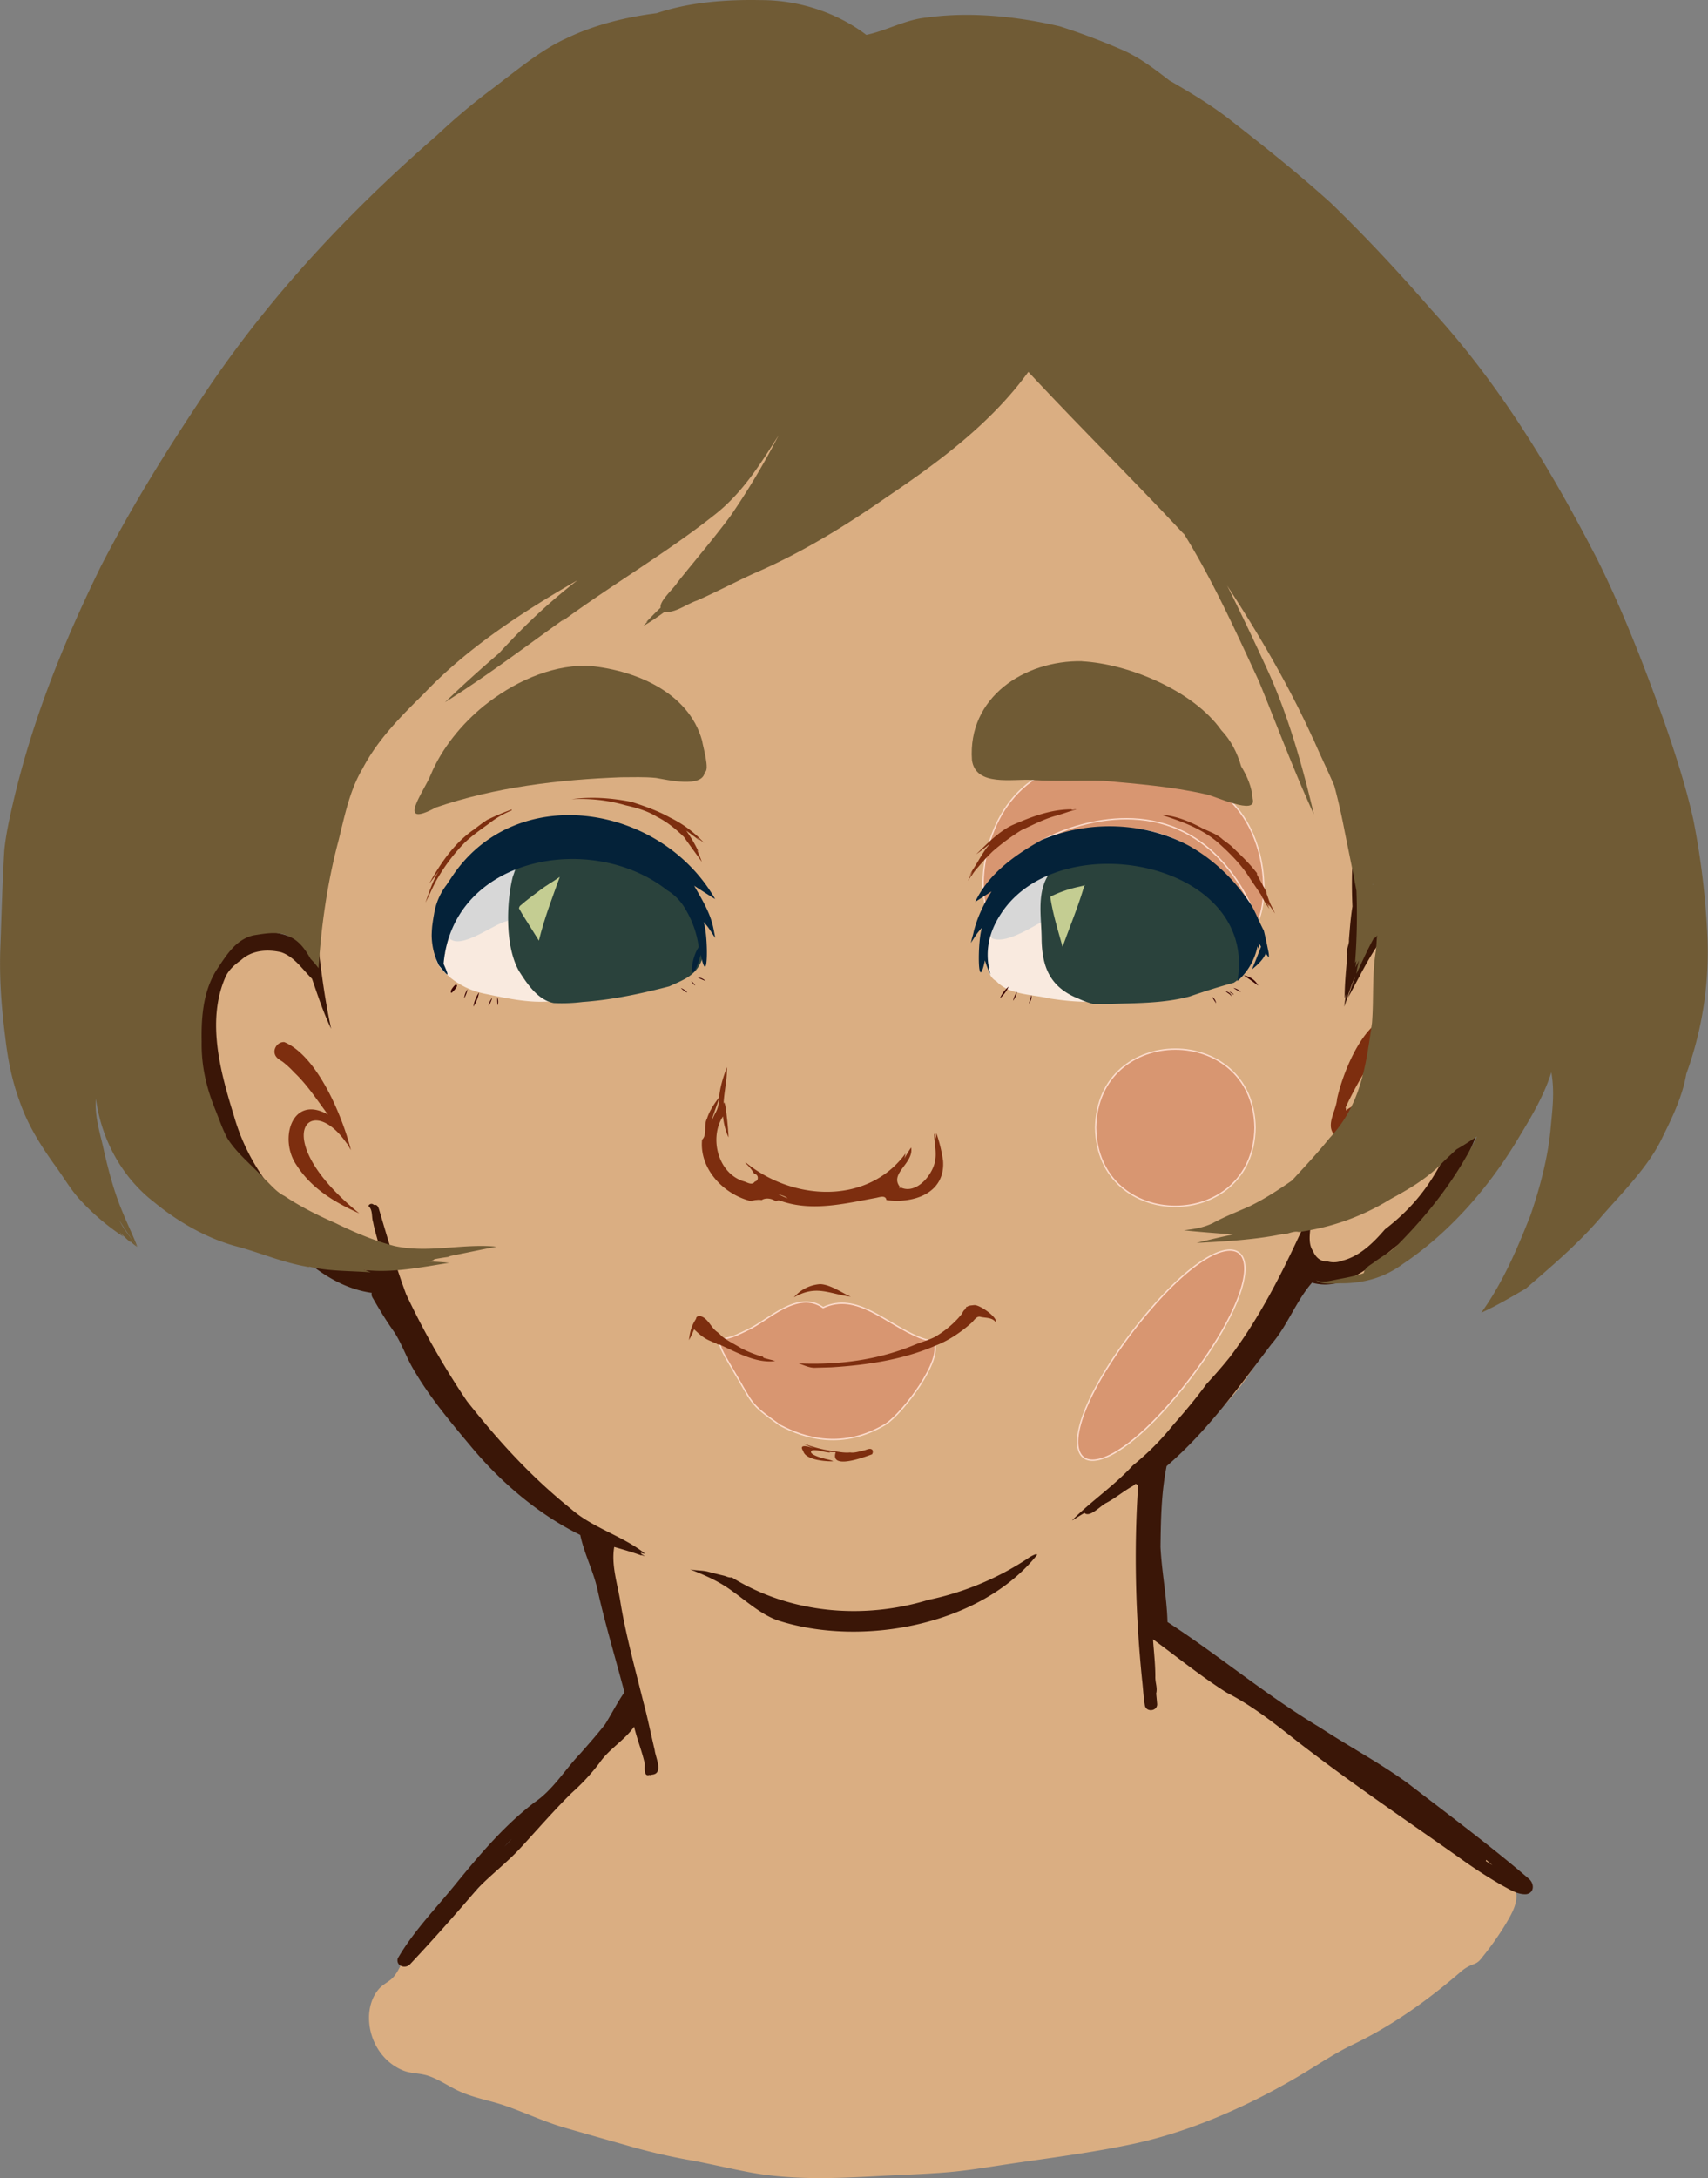 <svg xmlns="http://www.w3.org/2000/svg" viewBox="0 0 1241.8 1583.08"><rect x="0" y="0" width="1241.8" height="1583.08" fill="#808080" stroke="none"/><defs><style>.cls-1{fill:#daae82;}.cls-2{fill:#f9eadf;}.cls-3{fill:#d7d7d7;}.cls-4{fill:#d89671;stroke:#fcdccd;stroke-miterlimit:10;}.cls-5{fill:#2a423c;}.cls-6{fill:#042239;}.cls-7{fill:#380101;}.cls-8{fill:#7d2e0f;}.cls-9{fill:#3a1607;}.cls-10{fill:#705b35;}.cls-11{fill:#c4cd92;}</style></defs><g id="skin"><g id="skin_color"><path class="cls-1" d="M1162.79,1416.15c.21-1.67-6.55-16.5-8.16-24.77a48.82,48.82,0,0,0-7-.61,21.52,21.52,0,0,0-8.87-3.27,25.62,25.62,0,0,0-23.32-10.69c-6-12.08-20.65-17-30.76-25.29-18.14-16.08-36.67-31.73-56.16-46.18-40.32-31.85-89.07-50-130.34-80.17-1.22-27.32-2.79-54.62-5.42-81.85,2.65-3.46,5.56-9.36.73-12.33l-.22-.53a5.83,5.83,0,0,0-.88-5.66,12.63,12.63,0,0,0,1.44-4.13c9.34-2.37,4.94-10.88,7.39-17.73,4.69-7,16.57-8.37,20.57-20.57,33.65-20.2,60.58-59.29,71.31-98.3,22.75,3.86.15-28.37,26.44-20.47a11.83,11.83,0,0,0,15.78-1.29c41.2,14,64.51-36.07,77.57-66.87,14.6-21.79,22.87-47.55,24.82-73.64,25.13-12.58,14.34-44.27,11.56-66.16-2.3-23-14.42-52.35-41.48-51.94-27.77-15.68-48.43,1.69-62.25,25.63,5.81-25.67,10.61-51.85,9.78-78.26-.72-13.85-1.94-27.22,1.94-40.72a24.79,24.79,0,0,0,4.85-25.4c6.92-10,1-20.31,1.27-30.87.31-9.57.31-19.1,0-28.64-3.49-11.85-6.91-23.72-10.1-35.66-4.63-16.67-8.47-33.52-12.28-50.39-4.94-25.45-9.56-51-12.29-76.85-5.25-10.88-9.69-22.14-14.56-33.19-15.89-30.28-18.08-65.83-35.74-95.47a124.48,124.48,0,0,0-46-45.66,92.22,92.22,0,0,0-19.25-19.7c-9.15-5.14-17.76-10.33-25.72-17.35-34.29-21.38-69.87-59.35-113.86-45C749.49,92.27,723,81.62,695.29,78.08l6.44.87c-45.24-8.13-91.9,2.69-133.36,21.11-13.24,5.14-28.85,2.9-42,9.56-12.08,4.92-23.46,11.24-34.75,17.74a305.42,305.42,0,0,0-105.94,89.69c-9.07,11.44-19.14,22.2-26.51,34.9-7.09,12.47-11.62,26.14-17.41,39.21-30,48.86-50.05,104-57.1,161-4.94,35.6-16.15,70.2-18.51,106.32-4.24,57.59.65,116.16,16.88,171.68-8.25-5.61-22.31-7.54-31-4.14-17.63,1.2-28.08,18.42-31,34.35-47.1,14.91,16.93,147.08,37.42,172.31,14.92,20,15.5,18.84,38,28.42,8,3.22,17.45,10.19,25.69,10.56,4.54-.33,5.1-2.83,8.71-2.38,6,.89,8.41,7.21,11.75,3.1,23.27,47.44,50.47,98.19,84.35,138.32,7.56,7.49,10.09,6.63,24.16,17.61,7.48,5.84,6.95,6.23,11.87,9.5,15.52,8.61,21.42,11,30.38,27.21,1.94,22.14,8.24,44.46,17.88,59a113.57,113.57,0,0,0,5.54,32.44c4.14,3.66,8.4,18.53-1.71,25.09-16.66,17.61-28.5,39.53-44.76,57.64-22.18,26-44,52.22-65,79.22-12.2,1.06-16.55,15.8-28.7,16.15-3.9,5.32-9,9.62-13.73,14.16a208.87,208.87,0,0,1-14.74,29.42c-26.31,11.41-18.62,52.83,5.14,62.87,7.18,4.25,15.9,2.46,23,6,14.21,6.46,27.05,16.22,43.23,17.51,19.15,5.37,36.85,14.88,56.17,20,33.08,8.89,65.51,20.41,99.71,24.37,23.56,6.08,47.4,11.21,71.83,11.61,32.58.18,65.16-2.63,97.7-4,23.27-1.34,46.07-6.46,69.22-8.84,40.82-7,82.55-11,121.09-27.21,34.84-13.09,67.77-31.3,98.6-52.08,35.4-15,66.92-37.71,95.38-63.23,1.89-.17,3.79-.32,5.68-.57C1143,1454.73,1163.82,1427.58,1162.79,1416.15ZM392,1538.21c.46.08.92.14,1.37.2-.55,0-1.11,0-1.67.07A3.85,3.85,0,0,0,392,1538.21ZM805.55,164.53c.83.44,1.66.89,2.48,1.35-.59.07-1.19.15-1.77.25C806,165.57,805.8,165,805.55,164.53Zm3.81-37.59c-1-.25-2.06-.49-3.1-.71-.4-.72-.84-1.41-1.31-2.09Q807.2,125.48,809.36,126.94Z" transform="translate(-61.79 -38.64)"/><path class="cls-1" d="M1164.29,1416.15c-.73-8.45-6.36-16.8-8.21-25.17a1.47,1.47,0,0,0-1-1,45.56,45.56,0,0,1-12.43-3.07c-4.45-1.93-7.26-5.77-11.47-8.17a26.71,26.71,0,0,0-10.1-3.26c-5.35-.63-5.94-2.8-9.39-6.46-6.23-6.6-14.66-10.53-22-15.64-10.39-7.19-19.53-16.62-29.24-24.71-18-15-36.6-29.79-56.42-42.38-20.05-12.74-41.19-23.6-61.87-35.24-10.14-5.7-20.18-11.58-29.91-18-4.16-2.72-11.26-5.84-12.66-10.91-1.73-6.22-.7-14.72-1.06-21.24q-1.07-19.73-2.62-39.41c-.5-6.17-2.53-13.74-.35-19.59.89-2.39,2.31-4.29,2-7-.61-5.64-5.79-9.22-.28-14,5.1-4.43,3.45-8.26,4.79-14.49,1.68-7.83,12.66-10.65,17.46-16.68,2.55-3.21,3.52-6,7-8.51s7.29-5.06,10.76-7.86c16.33-13.15,29.79-29.86,40.17-48a183.84,183.84,0,0,0,12.7-27.12c.87-2.32,2.27-11.23,4.19-12.48,1.18-.77,4.81.17,6.58-.6,8.3-3.63,2.67-13.68,7.08-19.31,4.74-6,14.71,2.53,20.93,1.52,2.63-.43,4.56-2.35,7-2.81,3.33-.63,7.87,1.46,11.43,1.63,31,1.41,49.51-32,60.73-56.06,8.09-17.38,18.46-33.53,24.24-52,3.23-10.26,4.55-20.61,6.44-31.13,1.24-6.85,9.78-10.36,13.07-17,6.58-13.3,3.11-29.51.72-43.42-2.67-15.53-4-31.06-12.41-44.83a43.19,43.19,0,0,0-14.38-14.84c-6.91-4.1-14.69-4-21.93-6.88-15.63-6.27-30.59-3.91-43.21,7.48-6.64,6-11.82,13.4-16.35,21.07l2.75,1.15a450.08,450.08,0,0,0,8.18-45.05c1.94-16.24,1.35-32,.94-48.28-.19-8-.57-17.38,2.76-24.73,2.38-5.25,5.51-9.12,6.15-15.09.49-4.62-1.23-9.06-.09-13.53,1.5-5.87,2.31-9.92,1.42-16.08a133.16,133.16,0,0,1-1.27-21.48c.1-7.52,1-15.91-1-23.18-4.12-14.68-8.46-29.29-12.27-44.06a870.17,870.17,0,0,1-19-95.3c-1-6.73-.85-14.44-2.65-21-1.91-6.9-6.33-13.93-9.15-20.56-6.06-14.24-12.74-28-17.36-42.82-8.15-26.2-14.15-53-30.46-75.67a126.78,126.78,0,0,0-25.64-26.44c-4.89-3.76-11-6.61-15.27-11-4.78-4.93-8.7-10.35-14-14.84-4.39-3.71-9.45-6.25-14.31-9.27-6.14-3.83-11.51-8.57-17.47-12.6-10.23-6.93-20.23-14.15-30.35-21.25C835.31,112.94,811.42,98.6,785,102c-2.8.37-5.55,1.31-8.33,1.65-4.65.58-7.78-2-11.75-4-6.5-3.41-13.14-6.56-19.91-9.39a196.66,196.66,0,0,0-49.32-13.62l-.8,2.89,6.45.87c1.86.25,2.72-2.57.79-2.9-28.93-5-58.32-2.77-86.69,4.45a297.48,297.48,0,0,0-42.37,14.44c-13,5.53-26.61,5-40,9-13.54,4-26.45,11.65-38.65,18.59S469.72,137.6,458,145.61A306,306,0,0,0,398.13,199c-18.51,21.55-37.82,43.85-48.93,70.22-2.94,7-5.3,14.41-8.76,21.15-3.31,6.44-7.47,12.53-10.94,18.91A420.11,420.11,0,0,0,311,347.83a398,398,0,0,0-25,85c-2.61,14.9-4.35,29.9-7.33,44.75-3.16,15.74-6.84,31.37-9.69,47.17-12.18,67.48-6.4,140.1,12.57,205.78l2.2-1.69c-12.73-7.9-31.36-8-44.41-.5-6.79,3.92-11.85,10.44-15.21,17.41a58.82,58.82,0,0,0-3.75,10.2c-1,3.48-1.42,3.25-4.33,4.85-16.62,9.19-14.47,33.29-11.83,49,4.49,26.79,14.9,52.73,26.39,77.21,9.4,20,20,39.4,34.19,56.43,9.93,11.91,23.64,15,37,21.88,8.12,4.16,15.1,8.62,24.25,6.81,3.11-.61,5.85-.85,8.88.53,1.31.59,2.31,2,3.76,2.28,2.13.5,3.26-.07,4.83-1.53l-2.35-.3c13,26.41,26.49,52.58,41.7,77.78,7.5,12.42,15.41,24.61,23.88,36.39,6.8,9.46,13.83,20.65,23,28,7.59,6.13,16.27,10.7,23.83,17,6.6,5.47,13.61,9.23,20.84,13.8,10.37,6.55,16.65,15.45,18.33,27.62a144.87,144.87,0,0,0,10.51,38.84c2.7,6.1,6.11,10.82,6.64,17.58a122.51,122.51,0,0,0,2.5,16.51,44.42,44.42,0,0,0,4.35,12.22c2.71,5,4.35,11.38,1.52,16.72s-9.27,10.25-13.18,15.12c-4.31,5.37-8.37,10.94-12.37,16.55-9,12.65-18.39,24.8-28.46,36.65q-16.1,18.93-31.88,38.15-7.16,8.74-14.21,17.57c-5,6.24-9.71,14.7-16.93,18.13a37.2,37.2,0,0,0-8.79,5.56c-1.79,1.55-3.45,3.27-5.26,4.8-3.65,3.07-6.59,3.14-10.64,5-3.42,1.54-6.55,6.81-9.39,9.53-1.72,1.65-4.14,3.3-5.52,5.22-2,2.82-3.09,7-4.55,10.2-2.87,6.18-5.89,15.32-11.37,19.59-3.27,2.55-6.42,4-9.1,7.4-4.72,5.92-6.67,13.54-6.53,21,.31,16.09,9.71,31.32,24.75,37.47,5.69,2.32,11.89,1.9,17.68,3.71,7.19,2.24,13.83,6.7,20.52,10.12,11.93,6.11,24.35,7.68,36.82,12.08,14.28,5,28,11.53,42.61,15.75s29.29,8.37,43.94,12.5a441.5,441.5,0,0,0,44.37,10.57c15.26,2.64,30.22,6.34,45.44,9.21,31.33,5.91,62.7,4.56,94.38,2.84,16.67-.9,33.44-1.39,50.07-2.76,14.63-1.21,29.11-3.71,43.62-5.86,30-4.45,60.19-8.2,89.9-14.45,28.67-6,56.11-16.12,82.57-28.63,13.9-6.58,27.45-13.89,40.66-21.76,12.75-7.61,24.72-15.79,38.09-22.2,25.45-12.2,48.86-28.29,70.55-46.28q3.6-3,7.13-6a28.68,28.68,0,0,1,10.22-6.14c3.3-1.26,4.4-2.87,6.81-5.92a214.81,214.81,0,0,0,16.46-23.5c3.56-6,7.88-13.29,7.63-20.56-.07-1.93-3.07-1.94-3,0,.31,9-6.65,18.5-11.41,25.7-2.49,3.77-5.12,7.46-7.84,11.08-1.61,2.15-3.25,4.28-4.93,6.37-2.31,2.89-3,2.94-6.56,4.11-4.22,1.37-7,4.61-10.51,7.61q-8.1,7-16.53,13.55a355.49,355.49,0,0,1-36,24.76c-11.89,7.1-25.15,12-36.83,19.19-12.71,7.84-25.06,16.09-38.12,23.36-25.87,14.4-53.41,27.07-81.82,35.56-28,8.38-57.12,12.19-85.93,16.83-31.06,5-62.28,9.65-93.7,11.29-31.2,1.63-63,5-94.2,2.92-15.87-1.08-31.56-4-47-7.61-15-3.5-30.11-5.54-45.09-9-14.38-3.28-28.54-7.4-42.69-11.52s-28.53-7.53-42.33-12.64c-13.26-4.9-26.47-11.83-40.34-14.77-7.25-1.54-13.67-2.88-20.49-6.08-6.34-3-12.36-6.55-18.64-9.64-10.32-5.06-22.36-3.86-31.93-10.69-7.95-5.67-13-15-14.69-24.46s0-20.3,7.13-27.36c2.89-2.86,6.75-4.06,9.26-7,4.71-5.57,7.75-14.1,10.73-20.7s7.07-10.65,12-15.79c1.94-2,3.42-4.23,6-5.41,2-.91,4.05-1.14,6-2.29,3.43-2,6.13-5,9.09-7.55a27.48,27.48,0,0,1,6.71-4.72c1.79-.81,4.07-.81,5.69-1.8,2.74-1.67,5.39-6.91,7.42-9.5q3.27-4.14,6.56-8.26,7.51-9.42,15.16-18.74,14.81-18.06,30-35.84c18.35-21.6,33.74-45.46,52.83-66.33,4.88-5.34,5.49-12.85,3-19.51-1-2.88-3-5.15-4.08-8-2.21-6.25-3.21-13.26-4-19.81-.51-4.38,0-8.19-2-12-3.25-6.44-6.55-12.56-8.9-19.46a149.28,149.28,0,0,1-5.38-20.84c-1.17-6.25-.59-13.38-3.61-19-8.74-16.2-25.61-22.27-39.27-33.29-7-5.62-14.85-9.9-21.87-15.39-10.2-8-17.79-20.48-25.19-31-16.55-23.44-31-48.34-44.37-73.69-6.49-12.29-12.73-24.71-18.86-37.18a1.52,1.52,0,0,0-2.36-.31c-2.2,2-6.36-2.35-8.42-3a9.36,9.36,0,0,0-5.52-.14c-4.23,1.1-6.54,2.22-11.42.69-5.23-1.64-9.95-4.8-14.85-7.18-10.71-5.19-22.82-8-31.26-16.9-13.14-13.76-22.74-31.13-31.25-48-11-21.75-20.55-44.5-27.09-68-4.72-17-11.66-42.3-1.24-58.56,2.76-4.3,6.14-5.34,10-8.08,4.27-3,4.66-11.76,7.32-16.73,10.14-19,36.26-25.32,54.57-14a1.51,1.51,0,0,0,2.2-1.69,477.33,477.33,0,0,1-16.09-180c3.18-30.88,12.07-60.78,16.86-91.39,4.41-28.21,9.38-55.7,18.56-82.83a413,413,0,0,1,36.42-78.86c7.52-12.61,11.38-27.08,18.19-40.1,7-13.39,17.2-24.55,26.61-36.24,16.69-20.75,33.61-40.29,54.41-57.13,21.49-17.4,45.54-31.19,70-43.93,7.82-4.06,16-8.37,24.5-10.91,7-2.08,14.27-2.49,21.41-3.56,15.6-2.32,29.78-10.41,44.74-15.22C632.74,79,667.33,74.58,701.34,80.4l.79-2.9-6.44-.86c-1.89-.26-2.71,2.63-.8,2.89a190.77,190.77,0,0,1,40.52,10.16c7.06,2.61,14,5.6,20.76,8.89q4.86,2.37,9.62,4.93c1.89,1,5.42,3.91,7.43,4.09,4.47.39,10.47-2.51,15.12-2.9a62.84,62.84,0,0,1,19,1.43c11.76,2.65,22.66,8.15,32.87,14.44,20.42,12.59,38.87,28.13,58.88,41.28,6,3.93,12.47,7,17.9,11.69s9.1,10.84,14.23,15.59c3.51,3.25,8.72,5.47,12.62,8.35a123.05,123.05,0,0,1,16.06,14.19c19.8,20.81,28.84,46.85,36.66,73.88,3.55,12.27,7.15,24.57,12.3,36.28,5.68,12.92,12.52,25.67,17.33,38.95,2.43,6.69,2.45,14.45,3.42,21.48,1.1,7.91,2.35,15.8,3.68,23.67,2.57,15.1,5.37,30.17,8.79,45.1q5,21.77,10.84,43.28c4.14,15.27,9.15,29.47,9.13,45.44,0,7.34-.66,14.71.37,22,.54,3.83,1.5,7.66,1.48,11.55a20.44,20.44,0,0,1-1,6.63c-.54,1.57-2.2,3.14-2.38,4.82-.29,2.74,1.55,6.22,1.56,9.16a23.2,23.2,0,0,1-3.47,12.08c-2.61,4.18-2.92,3.36-4,8.3a78.91,78.91,0,0,0-1.45,10.5c-1.2,16.55,1.23,33.09-.1,49.69-1.48,18.38-5.07,36.48-9.11,54.45a1.51,1.51,0,0,0,2.74,1.15c7.37-12.48,17.44-25.84,32.17-29.79a34.75,34.75,0,0,1,21.59,1.61c2.28.88,4.78,2.67,7.2,3.3,4.21,1.1,8.32.61,12.55,2.37,24.61,10.23,26.34,41.92,30.08,64.4,2,12.13,4.43,26.74-2,38a25,25,0,0,1-5.27,6.44c-1.13,1-5.75,3.16-6.62,4.47s-.63,4.61-.8,6.12q-.83,7.62-2.38,15.13a149.53,149.53,0,0,1-18.92,48.13c-6.12,9.92-10,21.18-15.56,31.47-12.8,23.61-33.26,48.59-63.15,39.12a1.51,1.51,0,0,0-1.46.38c-7.47,7-14.51-1.26-22.87-.33A7.73,7.73,0,0,0,1005,965c-4,7.36,1.76,19.45-11.48,17.62a1.56,1.56,0,0,0-1.85,1c-10.29,36.36-32.47,71.24-63.79,93-2.19,1.52-5.74,2.89-7.37,5-2.51,3.19-3,6.47-6.28,9.28-4.18,3.63-11.59,6.09-14.29,11.29-.86,1.65-.92,3.83-1.06,5.67-.11,1.59.09,3.29-.18,4.86-.8,4.62-.75.61-5.25,6.5-3.19,4.18-2.44,6.56-1.61,11.64.05.3.32.58.38.88.72,4.44.84,6.14.25,9.42a24.06,24.06,0,0,0-1.19,2.16c-.34,1.31.47,5,.56,6,1.11,12.11,2,24.23,2.77,36.35q1,15.16,1.67,30.34c.14,3-.57,7.51.86,10.17,1.63,3,8.49,6,11.32,7.92,32.82,21.87,69.17,37.79,101.89,59.82,20.29,13.65,39.4,29.32,58,45.22,7.37,6.33,14.33,13.2,22.51,18.5,8.73,5.66,18.13,10.42,23.36,19.88a1.46,1.46,0,0,0,1.29.74c8.48-.39,14.87,2.48,20.81,8.42,3,3,7.21,4.15,11.38,5.54,4.36,1.45,5.5,0,7,4.72.8,2.62,1.74,5.19,2.69,7.76,1.29,3.49,3.73,7.64,4,11.4C1161.45,1418.06,1164.46,1418.07,1164.29,1416.15Z" transform="translate(-61.79 -38.64)"/><path class="cls-1" d="M391.57,1539.66l1.77.25v-3c-.55,0-1.11,0-1.67.07l1.06,2.56.3-.27a1.5,1.5,0,0,0,0-2.12,1.54,1.54,0,0,0-2.12,0l-.3.27a1.51,1.51,0,0,0,1.06,2.56c.56,0,1.12,0,1.67-.07a1.54,1.54,0,0,0,1.5-1.5,1.46,1.46,0,0,0-.44-1.06,1.71,1.71,0,0,0-1.06-.44s-.39,0-.17,0-.17,0-.18,0l-.62-.09a1.59,1.59,0,0,0-1.15.15,1.49,1.49,0,0,0-.69.9A1.51,1.51,0,0,0,391.57,1539.66Z" transform="translate(-61.79 -38.64)"/><path class="cls-1" d="M804.8,165.82l2.47,1.36.76-2.8c-.73.09-1.45.19-2.17.3l1.84,1c-.26-.66-.54-1.32-.85-2a1.52,1.52,0,0,0-2.05-.54,1.54,1.54,0,0,0-.54,2.06c.21.45.39.84.55,1.24a1.55,1.55,0,0,0,1.84,1l1.38-.19a1.5,1.5,0,0,0,.76-2.79c-.82-.46-1.65-.91-2.48-1.36a1.53,1.53,0,0,0-2,.54A1.51,1.51,0,0,0,804.8,165.82Z" transform="translate(-61.79 -38.64)"/><path class="cls-1" d="M809.76,125.5c-1-.25-2.07-.49-3.1-.72l.89.69c-.4-.71-.84-1.41-1.31-2.09l-2,2.06q2.25,1.34,4.41,2.8c1.61,1.09,3.11-1.51,1.52-2.59s-2.92-1.91-4.42-2.8c-1.23-.73-2.93.78-2.05,2.05.56.8,1.11,2.31,2,2.7a21.19,21.19,0,0,0,3.28.79C810.84,128.84,811.64,126,809.76,125.5Z" transform="translate(-61.79 -38.64)"/></g><path id="left_eyeball" class="cls-2" d="M457.23,758.61c-4.11-.66-7.65-2-10.59-5.07,24.07-12,36.08-62.73,17.22-82.76-11.49-12.54-31.54-15.16-47.24-12-28.08,9.53-41.57,46.59-31.06,73.29a4.52,4.52,0,0,0-6.39,4.62c1.46,5.38,6.39,9.11,10.32,12.76a58,58,0,0,0,23.86,11.29c18.68,3.85,37.43,8.31,56.5,4.7,4.42.23,8.84.33,13.26.27A262.51,262.51,0,0,0,457.23,758.61Zm-13.93-3.52.35.33-.71-.17Z" transform="translate(-61.79 -38.64)"/><path id="right_eyeball" class="cls-2" d="M877.19,763.16a89.29,89.29,0,0,1-14.35,0,7,7,0,0,0-3.43-9.28,6.69,6.69,0,0,0-4.58-7.41c-7.27-8.29-19-12.48-27.88-19.11a7,7,0,0,0-3.48-4.12,82.85,82.85,0,0,0,7.32-20.74c1,1,1.92,2.25,2.85,3.23a53.85,53.85,0,0,0-2.53-4.89c.38-3.26,1.59-6.76.72-10,2.11-4.08,5.49-7.91,4.82-12.81,4.86-4.75,2.91-13.94-4.56-13.88-10.93,2.28-17.81,13.32-25.29,20.85-12.24-6.43-37,46.84-26.27,54.44a15.06,15.06,0,0,0,.81,2.43c-1.4,4,1.43,8.15,4.91,10,9.3,10.07,26.06,9.42,38.74,12.53C842.38,767,860.26,768.5,877.19,763.16Z" transform="translate(-61.79 -38.64)"/><path id="left_eyeball_shadow" class="cls-3" d="M479.49,667.4c-5.48-16.91-30.49-4.21-43.18-4.68,12.94-10.17,28.7-16.23,42.83-24.39-15,5.86-50.25,10.35-55.56,26.86-12.39,3-22,11.7-30.68,20.36-6.51,2.59-17.24,8.85-8.7,16a7.56,7.56,0,0,0,1.31,11.2c2.31,23.86,32.93-1.84,44.51-4.51C448.63,699,478.92,692.72,479.49,667.4ZM465,671.83a16.22,16.22,0,0,1-1.2,3.16,8.73,8.73,0,0,0-6.12-2,5.05,5.05,0,0,0-.08-.68A67.74,67.74,0,0,1,465,671.83Z" transform="translate(-61.79 -38.64)"/><path id="right_eyeball_shadow" class="cls-3" d="M861.6,681.62c-1.62-7.43-10-5.59-15.14-3.22-2.8-4.12-8.25-4.8-12.84-4.32-2.31-7.3-10.51-4.89-14.51-.47-4.36,0-7.77,3.32-11.11,5.72-7.1,1.67-40.82,13-26.23,22.52a8.09,8.09,0,0,0-.24,1.46c-3.83,3-7.1,8.86-2.62,12.82a6.52,6.52,0,0,1,4,4.45c12.3,5.41,36.65-13.7,49.15-18.57C839.23,696.55,862.93,691.69,861.6,681.62Z" transform="translate(-61.79 -38.64)"/></g><g id="makeup"><path id="blush" class="cls-4" d="M974.27,858.3c-1.3,76.19-114.63,76.17-115.92,0C859.66,782.12,973,782.13,974.27,858.3Z" transform="translate(-61.79 -38.64)"/><path id="bronzer" class="cls-4" d="M884.49,1007.26c-74.94,99.46-32.46,131.68,43.13,32.73C1002.56,940.54,960.09,908.31,884.49,1007.26Z" transform="translate(-61.79 -38.64)"/><path id="eyeshadow" class="cls-4" d="M971.6,713.27c-5.61,1.59-9.75-11-28.48-29.67-15.25-15.19-37.57-37.42-66.41-39.35-38.2-2.57-70.83,31.6-76.23,37.25C788.55,694,785.23,703,781.77,701.85c-7.82-2.63-10.78-55.4,20.12-87.08,32-32.79,81.3-23.24,97.41-20.12,15.58,3,45.41,8.78,64.4,34.62C987.83,662.11,981.91,710.36,971.6,713.27Z" transform="translate(-61.79 -38.64)"/><path id="lips" class="cls-4" d="M705.83,1073.72c-30.82,18.75-59,10.49-77.08.74-23.37-16.69-18.78-14.86-35.34-42.33-6.14-10.51-9.68-16.26-7.52-19.18,1-1.29,2.36-1.15,5.9-2s7.1-2.54,14-5.91c14.11-6.41,36-29.22,54.45-16,24.49-11.46,45,11.46,70,21.72,8.2,3.13,9.17,2,10.53,3.49C747.36,1027,718.54,1065.28,705.83,1073.72Z" transform="translate(-61.79 -38.64)"/><path id="eyeliner" class="cls-4" d="M918.43,641.36c47.14,20.74,61.53,77.4,60.17,78.23s-17.31-50.76-63.07-70.83c-48.59-21.3-101.13,5.89-101.5,4.37S868.57,619.42,918.43,641.36Z" transform="translate(-61.79 -38.64)"/></g><g id="eye_color"><path id="right_iris" class="cls-5" d="M868.35,656.6a23.21,23.21,0,0,0-9.88,2.51c-4.47-3-10.62.28-13.85,3.1-3.78-5.19-10.59-1.7-12.89,3.09-5.05.21-7.16,6.58-8.48,10.52-7.68,13.5-4.25,30.06-4.17,45.47.33,20.58,6.37,35.1,26.87,43.24a67.25,67.25,0,0,0,10.38,3.78c4.29,0,8.62.06,12.91.06,18.8-.73,38.35-.38,57.32-5.41,10.29-3.53,21.3-7.05,32.18-10,8-5,12.51-14,15.18-22.74s-7.78-15.42-13.93-9.13c-.4-15.53-20.14-60.08-39.89-53.92a17.22,17.22,0,0,0-7.72-2.81c-6-6.07-18.06-10.58-21.85-.46-7.55-2.62-13.45-7.67-22.18-7.29Z" transform="translate(-61.79 -38.64)"/><path id="left_iris" class="cls-5" d="M466.32,643.69c-4.9-.28-9.19,4.16-10.72,8.53-12.63-7.51-17.8,15.44-21,23.7-4.76,19.24-5.58,50.9,4.56,68.57,5.86,9.23,13.66,21,25.24,23.21a121.34,121.34,0,0,0,21-.79c21.22-1.48,42.44-6,63-11.35,10.12-4.69,19.83-7.81,23.79-19.67a73.14,73.14,0,0,0-4.84-39.95c-5.2-8.93-15.74-26.54-27.57-18.17a4.93,4.93,0,0,0-1.29-.1c-3.59-6.85-12.24-16.39-21.64-13.39A42.86,42.86,0,0,0,500.68,656c-3.17-3.1-7.5-5.82-12.08-3.83a21.61,21.61,0,0,0-12.41,3.14c-.29-5.05-3.43-11.77-9.87-11.66Z" transform="translate(-61.79 -38.64)"/></g><g id="eyelashes"><path id="upper_left_lashes" class="cls-6" d="M581.14,716.82h0c-.07-.35-.13-.7-.2-1.05v0a.36.36,0,0,0,0-.1h0v0h0v0h0v0h0v0h0v0h0a.13.13,0,0,1,0-.06h0c-.12-.58-.25-1.17-.37-1.75v0s0,0,0,.07c-2.11-11.52-8.38-21.45-14.06-31.49,5.07,3.24,10.1,6.54,15.24,9.67C542,622.56,435.32,605.59,389.28,677.6l0,0h0a.22.22,0,0,0,0-.08h0l-.06.1v0L389,678h0l-2.87,4.27,0-.06,0,0h0l0,0h0a47.12,47.12,0,0,0-8.79,21.09h0c-.39,2-.7,4.06-1,6.11h0c-.08.64-.18,1.29-.25,1.94v-.05c-.14,1.06-.2,2.12-.28,3.19h0c-.07,1.22-.12,2.45-.16,3.67h0a49.89,49.89,0,0,0,5.24,22.1c6.46,7.81,8.37,10.19,3.41-1.06C391.07,661,492,642.79,546.52,685.43l-1-.54a38.15,38.15,0,0,1,14.22,13.84l-.76-1.19A72.24,72.24,0,0,1,569.81,727c-7.09,10.44-6.47,32.28,1.48,5.6,5.68,26.72,5.44-16.05,2-23.82,3.52,3.41,5.74,7.56,8.49,11.56C581.59,719.15,581.37,718,581.14,716.82Zm-.23-1.2c0-.07,0-.14,0-.21s0,.14,0,.21Zm0,.06h0v0Zm.05.23,0,0a.19.19,0,0,1,0,.07Z" transform="translate(-61.79 -38.64)"/><path id="eyelash" class="cls-7" d="M392.71,754.51c-1,.92-4.17,4.51-2.84,5.62-1.1,2,7.42-6.54,2.84-5.62Z" transform="translate(-61.79 -38.64)"/><path id="upper_right_lashes" class="cls-6" d="M983.93,730.08c-.41-2.07-.82-4.13-1.27-6.2h0c-.28-1.25-.55-2.5-.82-3.75h0c-.12-.5-.22-1-.34-1.51h0c-.27-1.21-.56-2.42-.87-3.62h0c-3.17-5.91-5.52-12.29-8.85-18.09l.17.25-.12-.18.12.18-.21-.32v0l0,0,0,0c-11.2-17.41-26.24-32.42-44.25-42.74l.22.08C895,636,853.84,634.53,819.48,649h0l-.07,0h0c-19.53,10.92-38.72,24.41-48.61,45.14,4-2.48,7.93-5.08,11.91-7.61-6,9.68-10.91,19.76-13.36,30.93h0c-.27,1-.55,2-.82,3h0c-.3,1.17-.6,2.35-.87,3.53,2.56-3.9,4.78-7.8,8.16-11.07-3.38,7.73-3.61,50.48,2.06,23.73a59.94,59.94,0,0,0,4,10.23c-4.4-15.88-1.4-30.38,7.59-44a.7.7,0,0,0-.06.09l.49-.77-.43.68C832.13,637,976.88,665,961.44,751.76a45.81,45.81,0,0,0,14.62-25.33c2,5.05,1.17.19.86-2.51.53.94,1.12,1.84,1.72,2.74-2.13,5.5-4.26,11.14-6.58,16.51,4-3.2,8-6.82,10-11.56.73,1,1.47,2,2.21,3A15,15,0,0,0,983.93,730.08Zm-2.76-10.37-.07-.11.09.06Z" transform="translate(-61.79 -38.64)"/><path id="eyelash-2" data-name="eyelash" class="cls-7" d="M401.75,757.67a13.42,13.42,0,0,0-2.48,6.6,22.16,22.16,0,0,0,2.48-6.6Z" transform="translate(-61.79 -38.64)"/><path id="eyelash-3" data-name="eyelash" class="cls-7" d="M410.08,760a23.57,23.57,0,0,0-4.1,10.31,27.8,27.8,0,0,0,4.1-10.31Z" transform="translate(-61.79 -38.64)"/><path id="eyelash-4" data-name="eyelash" class="cls-7" d="M419.64,763.94a11.49,11.49,0,0,0-2.65,6,23.54,23.54,0,0,0,2.65-6Z" transform="translate(-61.79 -38.64)"/><path id="eyelash-5" data-name="eyelash" class="cls-7" d="M423.34,763.55a35.67,35.67,0,0,0,.25,5.87,8.52,8.52,0,0,0-.25-5.87Z" transform="translate(-61.79 -38.64)"/><path id="eyelash-6" data-name="eyelash" class="cls-7" d="M943,763.18c.86,1.64,2,3.19,2.95,4.74a6.47,6.47,0,0,0-2.95-4.74Z" transform="translate(-61.79 -38.64)"/><path id="eyelash-7" data-name="eyelash" class="cls-7" d="M952.67,759.07a32.05,32.05,0,0,0,2.78,2l-.08-.05a6,6,0,0,1,1.82,1.9c-.37-2.36-2.49-3.34-4.52-3.85Zm2.06,1.52.07,0-.07,0Zm1.81,1.42h0Z" transform="translate(-61.79 -38.64)"/><path id="eyelash-8" data-name="eyelash" class="cls-7" d="M955.65,759.46a12.41,12.41,0,0,0,1.62,1.27h0c3.43,2.25.2-1-1.61-1.27Z" transform="translate(-61.79 -38.64)"/><path id="eyelash-9" data-name="eyelash" class="cls-7" d="M958.54,756.72a34.22,34.22,0,0,0,5.44,3,9.48,9.48,0,0,0-5.44-3Z" transform="translate(-61.79 -38.64)"/><path id="eyelash-10" data-name="eyelash" class="cls-7" d="M966.06,747.57l4.35,3-.11-.07c2.13,1.44,4.21,3.13,6.31,4.51a14.54,14.54,0,0,0-10.55-7.43Zm3.08,2.11.05,0-.05,0Z" transform="translate(-61.79 -38.64)"/><path id="eyelash-11" data-name="eyelash" class="cls-7" d="M795.14,755.72a23.41,23.41,0,0,0-6.38,8.59,25.59,25.59,0,0,0,6.38-8.59Z" transform="translate(-61.79 -38.64)"/><path id="eyelash-12" data-name="eyelash" class="cls-7" d="M801.19,759.46a18.59,18.59,0,0,0-2.83,6.59,16,16,0,0,0,2.83-6.59Z" transform="translate(-61.79 -38.64)"/><path id="eyelash-13" data-name="eyelash" class="cls-7" d="M811.82,761.83a40.32,40.32,0,0,0-1.94,6.29,9.25,9.25,0,0,0,1.94-6.29Z" transform="translate(-61.79 -38.64)"/><path id="eyelash-14" data-name="eyelash" class="cls-7" d="M564.34,751.77a13.32,13.32,0,0,0,1.33,1.76l0,0c.39.45.84.85,1.24,1.3h0c1,.56-1.57-2.79-2.54-3Z" transform="translate(-61.79 -38.64)"/><path id="eyelash-15" data-name="eyelash" class="cls-7" d="M569.1,749.08a45.79,45.79,0,0,0,5.74,2.57,8.89,8.89,0,0,0-5.74-2.57Z" transform="translate(-61.79 -38.64)"/><path id="eyelash-16" data-name="eyelash" class="cls-7" d="M556.77,756.73a17.09,17.09,0,0,0,2.59,2.15l-.08,0c4.84,3.26,0-1.54-2.51-2.1Z" transform="translate(-61.79 -38.64)"/></g><g id="face1_details"><path id="left_smile_outline" class="cls-8" d="M570.75,995.25a2.38,2.38,0,0,0-.65.1,1.88,1.88,0,0,0-2.24,1.85c-3.26,5-4.46,9.28-5.15,15.51a73.05,73.05,0,0,0,3.74-7.91c3.53,3.45,7.29,6.72,11.92,8.54,1.13.52,2.27,1.06,3.44,1.48,1,.33,1.81,1.38,2.87,1,12.44,5.54,26.68,13.89,40.65,12.12-2.77-1-5.58-1.47-8.41-2.39-.37-1.37-2-1-3-1.5a80.1,80.1,0,0,1-12.73-5.21l.08.13c-5-3.2-10.49-5.64-15.12-9.44-.6-1-1.77-1.71-2.6-2.57-4.94-3.12-6.84-10.47-12.77-11.75Z" transform="translate(-61.79 -38.64)"/><path id="right_smile_outline" class="cls-8" d="M770.06,987.21c-1.78.31-3.84.15-5.17,1.3l-.71,0a1.55,1.55,0,0,0,.13.6c-.06,0-.14.07-.25.2l-.2-.07.07.17a8.22,8.22,0,0,1-.64,1.09c-1.09.66-1.65,2.26-2.34,3.32-.67.78-1.67,1.94-2.34,2.74a72.78,72.78,0,0,1-17.46,14c-4.64,2.27-9.71,3.61-14.46,5.58-26.76,11.1-55.37,14.72-84.26,13.47,4.07,1.34,7.42,3.14,11.5,3.19,3.88-.12,8.18-.21,12.05-.33,26-1.6,52.75-5.55,76.8-16.13,9.06-3.5,18.34-9.94,25.09-16,2-1.68,3.94-5.53,6.9-4.51,3.76.84,8.66.33,11,3.94,1.65-3.59-12.13-13.14-15.75-12.51Z" transform="translate(-61.79 -38.64)"/><path id="above_lip_outline" class="cls-8" d="M658,972a27.61,27.61,0,0,0-19,9.61c16.36-9.31,25.14-2.65,41.37-.47-5.92-2.51-14.92-9-22.4-9.14Z" transform="translate(-61.79 -38.64)"/><path id="under_lip_outline" class="cls-8" d="M646.25,1087.94h0c2.24,1.38,4.93,2.25,7.33,3.43-2.68-1-11.83-3.93-7.75,2,1.52,6.38,16.09,7.61,21.81,7.36-2.35-1.19-5.11-1.38-7.6-2.25-1.78-.33-11.92-3.43-7.53-5.76,4.42-.46,8.56,1.58,12.82,1.69l-.84-.5a37.87,37.87,0,0,0,4.9.26c-4.47,13.11,21,3.5,26.49,1.48q.28-.7.54-1.41c-.07-.52-.14-1.07-.22-1.59-1.69-2.09-4.59,0-6.69.3-3.13.69-6.53,1.86-9.64,1.38-4.13.43-8.13-.45-12.22-.95a96.12,96.12,0,0,1-21.39-5.46Z" transform="translate(-61.79 -38.64)"/><g id="left_eyelid_outline"><path class="cls-8" d="M569.41,657.41c.3.54.58,1.08.86,1.64a95.8,95.8,0,0,0-9.51-16.64c3.5,2.49,6.39,4.63,9.76,7.28-.63-.87-1.54-1.67-2.24-2.47,1.79,1.39,3.63,2.72,5.44,4.08A82.67,82.67,0,0,0,549,632.9c-8.77-4.91-18.38-8.28-27.88-11.37-14.37-2.89-29.14-4-43.71-2a117.59,117.59,0,0,1,39.3,4.44c8,1.82,15.76,4,22.78,8.37,7.39,3.7,13.73,8.93,19.59,14.65,4,5.75,8.77,12.17,13,18.12-1.06-3-2.19-5.76-3.43-8.49Z" transform="translate(-61.79 -38.64)"/><path class="cls-8" d="M433.85,627l0,0h0A176.57,176.57,0,0,0,416,634.54c-3.63,2.37-7.1,5.08-10.61,7.74l.2-.22c-13.78,9.79-23.6,24.16-31.74,38.85,2.13-2.62,5.08-6.64,7.35-9.73-4.41,6.64-7.57,16.4-10.09,23.49,3.07-5.68,5.39-11.79,8.66-17.36a133.34,133.34,0,0,1,19.89-26.22c5.39-5.11,11.5-9.41,17.52-13.74a66.32,66.32,0,0,1,16.73-9.71A.9.9,0,0,1,433.85,627Z" transform="translate(-61.79 -38.64)"/></g><g id="right_eyelid_outline"><path class="cls-8" d="M843.57,626.9c-.91,0-2.17.8-2.88,0-15.12,0-29.46,5.55-43.11,11.55-10,4.89-18.23,13.52-26.05,21.11,3.31-2.26,6.41-4.84,9.6-7.28-4.56,5.47-7.9,12.07-11.75,18a26.75,26.75,0,0,0-2.63,5.17,27.15,27.15,0,0,1,2.22-3.33c-1.38,2.52-2.66,5.06-3.51,6.75,1-1.32,1.92-2.79,2.83-4.17l-.34.85a36.91,36.91,0,0,1,4.88-6.53,151.26,151.26,0,0,1,10.73-11.62,161.12,161.12,0,0,1,20.73-15.31c7.78-3.59,15.84-7.81,24.14-10.24,5.21-1.38,10.43-3.4,15.62-4.82a1.08,1.08,0,0,1,.16-.2C844.24,626.75,843.59,626.91,843.57,626.9Z" transform="translate(-61.79 -38.64)"/><path class="cls-8" d="M985.85,696.56c-1.7-3.44-2.49-7.22-4.12-10.39.46.68,1,1.33,1.47,2-2.25-4.31-5.24-9.44-7.57-14,.41-1-.73-1.72-1.21-2.44-5-6.3-10.95-11.9-16.78-17.5l.4.27c-2.13-1.89-4.87-3.94-7.26-5.65-4.08-3.88-9.52-5.7-14.45-8-9.46-5.09-19.48-9.33-30.27-10,14.42,4.63,28.75,9.75,40.53,19.57,8.13,7.15,16.19,15.11,22.34,24.14,3.11,4.83,6.44,9.57,9.63,14.35a71.12,71.12,0,0,0,6.09,10.38c-.66-1.58-1.4-3.16-2.13-4.7.61.92,1.25,1.81,1.9,2.69l-.3-.72c.26.46.55.91.85,1.35-.38-1-.8-1.91-1.22-2.8,1.7,2.61,3.36,5,5.1,7.53C988,700.86,987.08,698.92,985.85,696.56Zm-38.23-48s-.06,0-.09.06c-.83-.66-1.69-1.3-2.55-1.92a26,26,0,0,1,2.64,1.86Z" transform="translate(-61.79 -38.64)"/></g><path id="right_ear_outline" class="cls-8" d="M1070.43,777.7c-19.19,6.93-32.59,41.65-36.55,59.69-.42,7.85-7.6,17.48-3,24.71,4.65,4.17,9-9.76,16.91-11.45,18.3-7.12,16.52,15.59,9.93,25.6-5.47,11.77-13.27,22.45-21.9,32.26,16.76-10,34.74-26.61,36.52-47.07,1.17-16.9-19-26.51-32-15.62a4.43,4.43,0,0,0-.25-2.24,273.84,273.84,0,0,1,24.54-42.17c5.29-6.24,20.95-20.08,5.79-23.71Z" transform="translate(-61.79 -38.64)"/><path id="left_ear_outline" class="cls-8" d="M268.46,796.06c-5.35-.28-9.13,6.11-5.94,10.55,1.24,1.7,3.13,2.66,4.85,3.8a68.65,68.65,0,0,1,8.37,7.77c9.57,9,16.72,20.29,24.53,30.61-26.1-15-36,17.81-22.85,36.76,10.94,17.09,27.87,27.1,45.58,35-67.32-54.46-36.12-90.51-8.9-50.5l0-.38c1,1.87,2,3.48,2.84,4.94-6.15-24.55-24.28-68.33-48.45-78.55Z" transform="translate(-61.79 -38.64)"/><path id="nose_outline" class="cls-8" d="M747.42,882.22a107.75,107.75,0,0,0-4.86-20c-.14,1.27-.21,2.6-.24,4.18a30,30,0,0,0-1.35-3.88c-.07,6.27,1.77,12.46.84,18.78-1.15,10.54-13.5,25.75-25,20.5l-1.38.48a5.73,5.73,0,0,0,.63-1c-7.86-9.8,10.29-17.12,8.17-28.59a65.48,65.48,0,0,0-4.86,8c.32-1.17.54-2.35.78-3.66-27.68,37.65-81.87,34.36-115.77,6.84a1.82,1.82,0,0,0-.77,0,30.8,30.8,0,0,1,6.58,8c3.17.22,3.56,4.94.42,5.58h0c-1.93,2.83-5,.89-7.45,0-19.2-5.3-26.07-31.61-15.7-47.4a48.19,48.19,0,0,0,4,15.28c0-4.33-2.61-32.25-3.6-23.72.26-9.16,2.72-18.16,2.47-27.4-2.64,7-5,14.38-5.68,21.91-3.51,4.8-7,9.76-8.8,15.5-2.67,4.72.35,11.82-3.61,15.41-2.11,21.61,16.32,40.38,36.42,44.83a2.84,2.84,0,0,1,.48-.41l-.61-.13a22.69,22.69,0,0,0,2.71-.51l.14.08a12.87,12.87,0,0,1,4.2,0c3.21-2,7.58-1.1,10.43,1,1.32-1.38,3.1-.46,4.63,0h-.06c22.21,7.36,45.8,1.52,67.69-2.52,2.62-.39,7.37-2.5,8,1.51C725.69,913.6,749.24,906.12,747.42,882.22ZM581.5,848.33c-.8,1.65-1.55,3.31-2.32,5,1.41-5.39,3.6-10.52,5.26-15.83A19.31,19.31,0,0,1,581.5,848.33Zm46.56,58.54-.62-.48c2.32,1.14,5,1.37,6.92,3.26C632.36,908.81,630.24,907.88,628.06,906.87Zm85.13-18.36-.57.84-.26,0Z" transform="translate(-61.79 -38.64)"/><path class="cls-8" d="M861.72,880.62" transform="translate(-61.79 -38.64)"/></g><g id="faceshape_1"><path id="face_outline" class="cls-9" d="M686.38,68.33c-11.67.59-23.24.24-34.87.58-24.77,1.38-49.63,6.39-73.93,12-57.76,13.85-113.64,38.32-159.3,77.49-19.75,18.27-38.81,37-55,58.25-12.16,16.76-21.86,34.66-32,52.76-28.77,48.67-42.69,102.82-50.61,159.3C272.37,481.45,267,534.31,268.22,588c-.28,46.23,2.43,89.91,13.33,135.38-19.5-10.15-40.92-11.64-57.65,4.4-22.57,19.69-23.39,54.75-20.65,83.11,5.16,39.52,24.83,75.31,46.37,108.45,21.71,25,47.83,54.2,82.49,59-.53,1.68.25,3.06,1.07,4.33,4.93,8.59,9.63,16.26,15.55,24.62,5.77,9.15,8.82,18.93,14.7,28.35,10.77,18.37,26,36.75,39.79,53.13,21.88,26.63,49.48,50.28,80.45,65.53,3.11,14.57,10.05,27.12,12.87,41.32,5.61,24.71,12.76,48.33,19.26,73-5,7.16-9.18,15.42-14,23.21-6.1,7.78-12,14.44-18.08,21.33-11.31,11.78-19.82,26.49-33.55,35.64l.94-.68c-21.83,16.46-40.39,38.25-57.58,59.37-14.63,18.1-30.85,34.44-42.58,54.67-1.37,5.5,5.64,7.89,9.09,4.05,16.87-17.92,33.1-36.33,49.1-55,10.17-10.49,21.05-18.58,31-29.35,12.3-13.32,24.6-27.59,37.47-40.22a152.69,152.69,0,0,0,20.11-21.74c6.9-10.1,18.33-16.44,25.09-26.26,2.14,9,5.73,17.81,7.76,26.82.17,2.53-1.07,9.78,3.34,8.28a.82.82,0,0,0,.26,0,1.3,1.3,0,0,0,1.39-.18c9.07-.52,2.74-12.62,2.25-17.87-2.52-10.47-5.2-23.72-8.17-34.66-5.9-23.72-13.07-50-16.77-73-1.92-12.51-6.82-26.71-4.51-40,6.58,1.88,13.25,3.81,19.66,6.13a.74.74,0,0,0,.08-.3c.83.34,1.75.68,2.58,1a30.59,30.59,0,0,0-2.63-1.78,2.42,2.42,0,0,0-.44-.88c.56.17,2.28.71,2.82.85-.74-.47-1.52-.89-2.18-1.24.94.47,1.89.9,2.85,1.33-16.06-13-38.29-18.83-54-32.65-29.46-23.66-52.77-49.4-75.77-78.41a581.71,581.71,0,0,1-44.27-77.75c-7.26-19.67-13.2-39.52-19.08-59.63-.74-2.18-1.22-6.06-4.34-5.25a2.34,2.34,0,0,0-4,.78c3.39,2.68,2.13,8.11,3.43,11.8,1.73,9.81,6.44,19.44,5.11,29.57-3.23,2.72-6.56,5.33-11,5.13-7.12-3.16-14-6.1-20.48-10.47C285,937.59,269,918,255,897a149.41,149.41,0,0,1-23.27-47.82c-9.75-31.47-19.84-68.49-6.16-100.06,2.17-5.2,6.81-9.35,11.4-12.59,7.9-7.32,19.24-8.09,29.27-5.77,9.53,3.24,15.48,12.49,22.4,19.29,4.28,12.26,8.27,24.66,13.91,36.35-8.87-41-11.23-83.27-16.38-124.61-5.74-64.77-3.84-131.21,4.31-195.88,6.17-46,12.62-93.61,29.48-138.13,13-33,30.73-64.34,49.86-94.34,16.09-23.88,37.44-44.45,58.31-63.74,38.35-33.66,87.92-55.86,136.46-70.38,12-3.66,24.35-7.63,36.36-11.45,10.32-1.37,19.49-2.62,30.92-3.64,13.89-1.35,28-3.06,40.6-3.91,12.71.9,25.85,1.49,39.11,2.35,19.68,4.47,39.7,7.49,58.75,14.37l-.4-.16c38.9,11.09,73,29.06,106.35,52.18,22.49,13,42.91,30.65,61.06,48.86,25.84,22.06,39.89,53.39,54.84,83.2,21.74,47.17,31.9,101.14,41.71,151.56,7.83,44,15.24,87.48,16.21,132.43,3.36,28.25-.93,58.62-4.16,85.63a371.31,371.31,0,0,0-.88,46.74c-1.29,8-1.89,16.15-2.53,24.23.34,3.58-2.24,6.8-1.16,10.24-.68,9.86-2,21.06-1.95,32.21.3-.62.73-2.21,1-2.88-.43,2.43-.93,5.91-1.32,9.05,2.06-5.4,4.81-15.54,8-21.83-2,5.13-3.63,10-5.29,15.36,9.61-17.25,17.93-35.92,31.25-50.68,35.94-21.9,64.22,6.54,68.22,42.95,2.53,34.5-6.65,68.26-19,100.18-13.3,32.17-25.54,54.25-53.62,75.92-8.41,9.76-18.17,19.41-30.83,22.69a17.31,17.31,0,0,1-10.91.56c-5.12.3-8.7-3.13-10.52-7.55-6.13-8.64,1.9-24.72-3.25-25.85-16.24,35.79-33.34,71.3-57.06,102.74-5.44,6.81-11.3,13.49-17.17,19.81-7.6,10.47-15.88,20.25-24.41,29.95a192.66,192.66,0,0,1-29.14,29.23c-13.42,14.6-30.08,25.81-43.87,39.58,0,.11,0,.2,0,.29,2.91-1.84,5.93-3.75,8.73-5.41,3.83,3.88,12.12-5.69,16-7.31,7-3.76,12.54-8.59,19.27-12.29l2.05-1.64a3.59,3.59,0,0,0,1.74,1c-3.2,46.84-1.91,94.43,2.81,141.25.76,6.37,1,12.84,2.11,19.16,1.16,4.89,9,4,8.88-1.2-.23-2.56-.44-5.14-.74-7.68,1.16-4.17-.78-8-.59-12.45,0-9.07-1.07-18-1.69-27,17.7,13,34.86,26.94,53.49,38.74,19,9.69,35.39,22.83,52.09,36,38.18,29.6,78.42,56.63,117.9,84.56a353.21,353.21,0,0,0,30.15,19.51c5.55,2.89,11.29,6.91,17.8,6.49,6-1,6-7.81,1.64-11.39-28.2-24.17-58.55-46.7-88.06-69.44-20.74-15-42-26.19-63.07-40-39.72-23.73-73.33-52.21-111.41-77-.5-18.49-4.17-36.22-5.08-54.61.24-19.5.59-39.71,4.45-58.71,29.82-25.6,52.5-57.6,76.17-88.6,11.8-13.61,17.83-31.24,29.52-44.71,25.32,7.22,47.84-16.75,66.5-30.55a151.71,151.71,0,0,0,45.25-59,332.72,332.72,0,0,0,26.93-81.52c3.71-27.53,5.52-58.59-11.45-82.37-18.18-29.7-66.64-36.65-88.36-7.3a770.39,770.39,0,0,0,9.85-164.14c-1.94-41.08-9.75-82.69-17-123.1-10.72-54.27-21.36-109.38-46.9-159.31-11.36-20.52-20.67-42.54-36.59-60.09-21.06-22.59-43-44-69.19-60.56-37.61-25.41-76-48.58-120.34-60.39-11.68-3.35-23.77-8-35.78-9.66-12.9-1.09-26.16-4.09-39-4.36l.12,0C695.18,68.48,690.76,68.36,686.38,68.33ZM428.56,1380.77c1.76-1.82,3.41-3.79,5.31-5.46-1.7,1.7-3.46,3.72-5.31,5.46ZM1147,1394.46c-1.66-1.06-3.32-2.14-5-3.22a3.25,3.25,0,0,0,.35-.78c1.47,1.3,3.14,2.75,4.62,4Z" transform="translate(-61.79 -38.64)"/><path id="chin_outline" class="cls-9" d="M814.56,1168.36a26,26,0,0,0-5.95,3.29,207.92,207.92,0,0,1-71.76,29.81c-47.69,14.57-100.58,9.89-143-16.34-1.88.37-3.65-.59-5.38-1.13-4.19-1-8.16-2-12-3-4.08-1.07-9.1-.8-13-1.67,10.84,4.16,21.23,8.74,30.66,15.74,10.42,7.34,20.59,16.72,32.75,21.21,60.83,19.9,148.06,4.06,189.12-47.75a11.3,11.3,0,0,1-1.41-.11Z" transform="translate(-61.79 -38.64)"/></g><g id="hairshape_1"><path id="hair_color" class="cls-10" d="M615.05,38.72c-24.85-.52-51.94,1.43-75.78,9.51-22.66,2.86-45.78,8.55-66.36,18.61-18.18,8.22-37.81,24.79-53.41,36.48a465.16,465.16,0,0,0-40,33.63C315.9,192.25,257.77,254,210.8,324.32c-27.27,40.55-53.05,82.12-75.57,125.76-27.15,55.36-49.3,110.25-63.46,170-2.71,11.82-5.64,24.29-6.84,36.64-1.49,24.8-2.06,49-3,74-.52,21.18,1,40.57,3.69,61.84,1.77,15.5,4.68,30.58,10,45.33,5.87,17.37,14.51,31.41,25.26,46.61,6.27,8.3,11.82,18.22,18.94,26a168.61,168.61,0,0,0,31.68,27c-1-1.29-2.07-2.41-3.11-3.56,2.81,2.47,5.35,5.32,8.29,7.62a2.82,2.82,0,0,0-.48-1c1.29,1.23,2.94,2.6,5.18,4.34-4.29-6.79-9.57-12.29-12.88-19.42,4.23,7,9,13.66,13.18,19.44-3.51-9.16-7.7-17.51-11.33-26.63-5.61-13.5-9.3-27.53-12.65-41.73-2.6-12.83-7.36-26-6.16-39.24,3.92,29.3,18.79,57,42.3,75.09,17.64,14.55,39.08,26.83,61.41,32.55,17.48,4.83,32.51,11.56,51.44,14.67l-.28-.38c14.5,3.54,29.72,3,44.94,4.18a48.79,48.79,0,0,0-5.26-1.82c20.66,2.59,41.86-1.94,62.25-5.05-6.91-.86-13-.94-19.92-1.25,3.05-.19,7,.93,9.28-1.47,3.65-.69,7-1.21,10.8-1.73l-.87-.24,1.54-.19-.06-.11c11.1-2.23,22.5-4.64,33.67-6.8-25.11-2.43-49.22,4.92-74.17-.48-14.93-3.86-29.17-9.92-43-16.69-12.08-5.28-25.5-11.89-36.9-19.63-5.93-2.83-10.18-8.39-14.77-12.6-8.12-9-20.35-18.66-27.06-29.75-3.51-6.83-5.43-12.63-8.46-20.2-6.59-16.14-10.3-32.09-10-49.64C208.06,778,209.49,759.47,219,744c7.07-10.48,13.81-22.39,27.08-25.54,8.64-1.32,18.82-3.44,26.81,1.26,6.81,3.1,11.2,9.59,14.72,15.87a56.32,56.32,0,0,1,5.79,6.8c1.88-30,6.28-61.67,14.25-91.77,4.61-18.27,8.1-37.09,17.77-53.33,11-21.08,27.55-37.69,44.68-54.59,31.5-33.24,71.94-59.51,111.57-82.34-22.36,17.44-38.62,33.06-57.08,53.1-14.39,12.36-27.42,24.18-39.26,35.6,31-19.46,58.61-40.56,87.5-61.09l-2.59,2.47c36.52-26.94,77.38-50.65,112.28-78.54,19.3-15.48,32.17-36,45.34-56.8a536.78,536.78,0,0,1-34.74,58.27c-13,17.51-25.6,32.05-38.83,48.65-2.7,4.48-13.35,13.67-12.16,18.27-3.72,3.42-7.14,7.08-10.53,10.51l1.21-.56c-1.14,1.08-2.17,2.2-3.31,3.45,5.24-3.13,10.25-6.48,15.33-10.22,8.3.72,16-5.77,23.86-8.4,12.7-5.55,28.64-13.88,41.33-19.67C644.23,440.71,676.25,421,706.44,400c37.77-25.51,75.87-53.63,103-91.08,37.37,40.14,75.77,77.91,113.28,118.15-1-1.86-2.15-3.74-4.58-7.45C941.34,455.52,959,494.88,977,533.58c13.36,32.63,25.48,65.36,40.05,97-7.82-33.21-17.58-68.18-31.64-100.32-9.53-21.06-21.84-47-31.43-66,23.13,35.47,44.87,72.63,62.28,111l.07-.18c4.81,11.42,10.63,23.18,15.54,34.66,2.77,10.33,5,20.07,7,30.32,3,15.22,6.31,30.72,9.1,46a453.71,453.71,0,0,1-1,52.48,9.69,9.69,0,0,0,1.12-1.77,22.38,22.38,0,0,0-.56,2.73l.22-.15,0-.1a11.82,11.82,0,0,0-.51,2.44c1-1.8,1.88-3.55,2.69-5a54.67,54.67,0,0,0-2,9.72c4.26-8.7,7.88-17.21,12.67-25.86,1.26-.17,1.86-1.19,2.43-2.14-.45,3.47-.37,7-.9,10.51l.16-.18c-3.11,17.58-1.59,35.59-3,53.41-4.54,32-8.11,59.35-30.9,83.75-8.65,10.77-18.18,20.88-27.32,30.82-10.13,7-19.82,13.32-30.62,18.61-9.15,4.15-18.16,7.49-27,12.38-6.72,3.21-13.61,4.33-20.9,5.15,12.1,1.3,23.47,2.09,35.73,3.07-7.35,1.45-18.64,4.13-26.54,6.1,20.07-1,42.49-2.25,62.69-6.43l.22.22c3.78-.22,7.58-2.66,11.34-1.73a169.38,169.38,0,0,0,66.69-23.87c13.21-7.21,24.6-13.76,35.72-24.34,4.22-4.41,7.74-7.51,12.34-11.86,5.37-3,9.83-6.06,14.84-9.28-14.55,29.48-33.47,54.15-56.35,77.4-5,5.52-11.24,8.78-17.36,13.16-3.21,2.67-7.68,4.24-8.59,8.7-6.94,2.4-13.64,3.46-20.32,4.79-4.7.91-9.68,2.29-14.44.33,4.82,3.8,13.17,2.18,18.7,2.28,16.52-.05,31.32-4.28,44.66-14.16,33.09-22.19,61-54,81.72-87.8,10.31-17.09,20.12-32.65,26.1-51.42,2.59,15.11.6,27.94-.63,41.93-2.11,21.2-7.79,42.28-14.59,62.12-9.54,24.12-20.13,49-35.61,70.5v.13c11.07-5,21.73-11.37,32.28-17.47,19.85-17.22,38.5-32.91,55.41-52.86,15.57-17.88,34.14-36.2,44-57.29,7.21-14.58,14.54-29.75,17.24-45.87a258.71,258.71,0,0,0,15.37-99.47,565,565,0,0,0-10.23-85.28c-5.29-24-13.45-49-21.33-71.65-14-39.15-29.54-79.43-48.26-117.07-33.44-65.05-71-127.54-120.8-181.87-23.09-26.59-47.91-53.32-73.35-77.86-22.31-20.09-45.29-38.66-68.9-57C945.2,116.7,929.15,107,911.91,97.08c-10.63-8.23-21.08-16.27-33.37-21.82A483.8,483.8,0,0,0,832.37,57.8C801.54,50.59,767.2,47,736,51.35,720.31,52.69,706.56,60.9,691.63,64,670,47.52,642,38.63,615.05,38.72Zm444.86,643.34,0-1.39a4,4,0,0,0,.17.91l-.2.48Z" transform="translate(-61.79 -38.64)"/><path id="left_brow" class="cls-10" d="M487.94,522.47c-27.26,0-53.46,12.53-74.44,29.32-16.24,13.25-30.65,31-38.54,50-4.78,12-26,39.78,3.79,23.74,42.83-14.73,89.74-20.26,134.61-21.93,8.45,0,17-.38,25.37.47,7.93,1.34,33.92,7.54,35.44-4.14,3.93-1.38-1.44-19.23-1.9-22.91-9.88-35.87-50.06-52-84.33-54.59Z" transform="translate(-61.79 -38.64)"/><path id="right_brow" class="cls-10" d="M848.45,519.22c-42-.73-83.28,26.31-80,72,2.83,19.44,29.82,13.3,43.86,14.34,17.47,1.09,34.27.15,51.55.57,24.59,2.23,49.79,4.22,74.1,9.71,6.18.78,38.37,16.5,34.51,3.16-.51-8.27-3.92-16.18-8.28-23.29-2.92-10-7.37-18.87-14.54-26.41-20.14-28.52-67.2-48.21-101.2-50Z" transform="translate(-61.79 -38.64)"/></g><g id="eye_reflection"><path id="left_reflection" class="cls-11" d="M467.6,676.82c-4.27,3-8.85,5.5-13,8.69h0c-4.8,3.62-9.69,7.13-14.2,11.1h0l-.19.17h0c-.72.44-.86,1.26-1.13,2,2.55,4.75,5.58,9.24,8.42,13.82h0c2,3.22,4.09,6.45,6.08,9.71,3.83-15.83,9.69-31,15.2-46.31Z" transform="translate(-61.79 -38.64)"/><path id="right_reflection" class="cls-11" d="M846.08,683.19A89.51,89.51,0,0,0,826,690.08l-.13.23a4.5,4.5,0,0,0-.48.16c1.8,12.34,5.64,24.37,8.92,36.44,5.22-14.64,11.42-29.46,15.71-44.2l.86-.68-4.75,1.16Z" transform="translate(-61.79 -38.64)"/></g></svg>